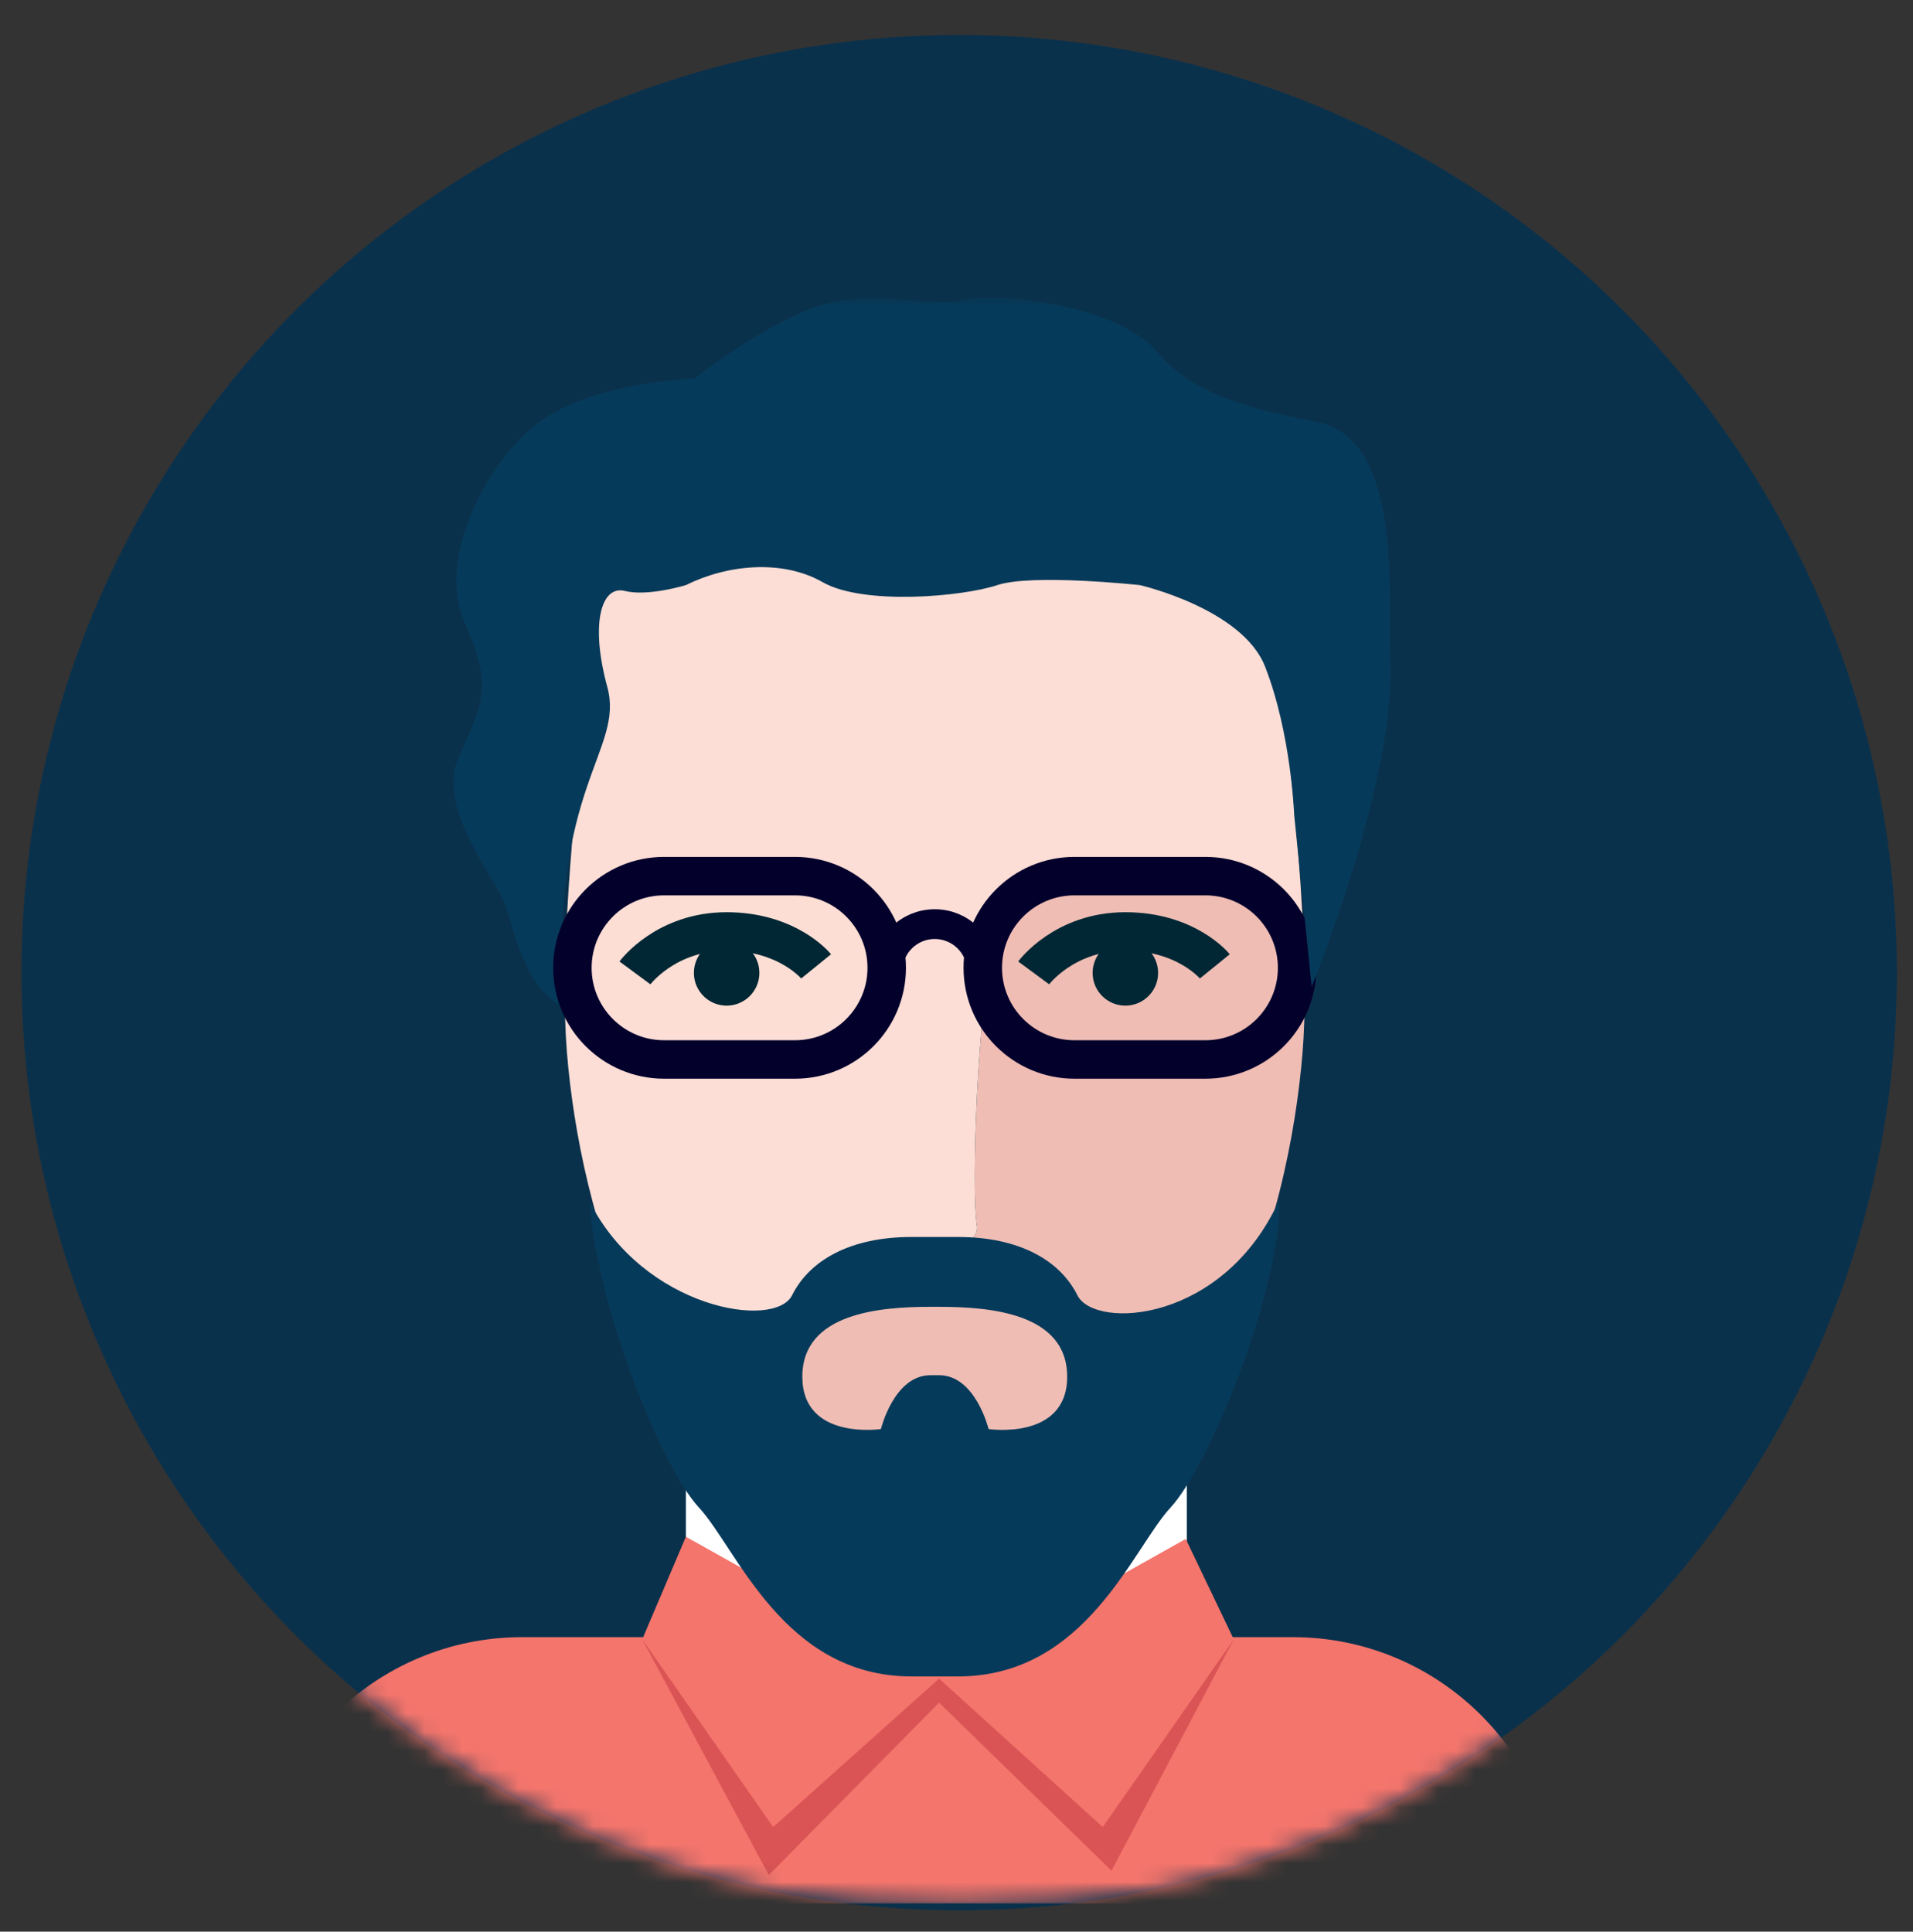 <svg height="103" viewBox="0 0 102 103" width="102" xmlns="http://www.w3.org/2000/svg" xmlns:xlink="http://www.w3.org/1999/xlink"><rect x="0" y="0" width="102" height="103" fill="#333333" stroke="none"/><defs><circle id="a" cx="50" cy="50" r="50"/><mask id="b" fill="#fff"><use fill="#fff" fill-rule="evenodd" xlink:href="#a"/></mask><mask id="c" fill="#fff"><path d="m0 85.633h69.483v-85.633h-69.483z" fill="#fff" fill-rule="evenodd"/></mask></defs><g fill="none" fill-rule="evenodd" transform="translate(1.143 1.864)"><use fill="#0a314c" xlink:href="#a"/><g mask="url(#b)"><g transform="translate(12.5 14)"><path d="m27.584 59.252c-1.087-4.345 2.173-5.276 3.723-6.363 1.552-1.087 7.449-1.707 7.139-3.414-.31-1.707 0-11.483.931-15.363.932-3.88 4.811-3.104 7.915-3.104 0 0 1.706 0 4.654.156 1.12.059 2.529.79 3.858 1.844-.456-8.721-2.09-19.069-2.09-19.069s-10.939.233-15.363.233h-4.31c-4.424 0-15.364-.233-15.364-.233s-2.793 17.691-2.093 26.303c.665 8.21 4.298 22.963 16.328 24.328-2.43-1.437-4.826-3.308-5.328-5.318" fill="#fcded6" fill-rule="evenodd"/><path d="m37.654 64.683c13.501 0 17.457-15.828 18.156-24.441.164-2.025.134-4.554-.006-7.235-1.328-1.053-2.737-1.784-3.857-1.844-2.948-.155-4.656-.155-4.656-.155-3.104 0-6.982-.776-7.914 3.104-.931 3.88-1.241 13.656-.931 15.363.31 1.707-5.587 2.327-7.139 3.414-1.551 1.086-4.811 2.017-3.723 6.362.502 2.01 2.897 3.882 5.327 5.319.591.067 1.196.113 1.828.113z" fill="#efbdb4" fill-rule="evenodd"/><path d="m33.675 35.935c0-1.393 1.128-2.522 2.521-2.522s2.523 1.129 2.523 2.522" fill="none" stroke="#04002c" stroke-width="1.587"/><path d="m48.106 36.014c0 .964-.782 1.746-1.746 1.746-.964 0-1.746-.782-1.746-1.746 0-.964.782-1.746 1.746-1.746.964 0 1.746.782 1.746 1.746" fill="#012734" fill-rule="evenodd"/><path d="m41.472 36.014s1.629-2.211 4.888-2.211c3.259 0 4.771 1.863 4.771 1.863" fill="none" stroke="#012734" stroke-width="2.051"/><g fill-rule="evenodd"><path d="m22.929 71.434h26.711v-9.427h-26.711z" fill="#fff" mask="url(#c)"/><path d="m69.483 85.633c0-7.842-6.357-14.199-14.199-14.199h-6.402-28.281-6.402c-7.842 0-14.199 6.357-14.199 14.199z" fill="#f4756c" mask="url(#c)"/><path d="m36.43 73.645s-8.845 8.264-8.845 7.914c0-.349-6.984-10.009-6.984-10.009l2.328-5.47z" fill="#f4756c" mask="url(#c)"/><path d="m36.312 73.645s8.845 8.264 8.845 7.914c0-.349 6.984-10.009 6.984-10.009l-2.561-5.354z" fill="#f4756c" mask="url(#c)"/><path d="m39.068 60.338s-.698-2.871-2.638-2.871h-.465c-1.94 0-2.639 2.871-2.639 2.871s-4.189.621-4.189-2.794c0-3.413 4.189-3.724 6.828-3.724h.465c2.638 0 6.828.311 6.828 3.724 0 3.415-4.19 2.794-4.19 2.794m4.733-7.138c-.932-1.863-3.104-3.104-6.363-3.104h-2.482c-3.26 0-5.432 1.241-6.364 3.104-.93 1.862-7.913.698-10.784-4.966.31 5.432 3.802 14.122 5.819 16.294 2.018 2.173 4.501 9 11.329 9h2.482c6.828 0 9.311-6.827 11.328-9 2.018-2.173 5.819-11.329 5.819-16.449-2.949 6.595-9.854 6.983-10.784 5.121" fill="#063a5a" mask="url(#c)"/><path d="m24.79 31.319c-3.499.766-6.052 1.086-6.518 2.638-.465 1.552-.465 4.966 2.638 5.121 3.104.155 8.07.311 9.311-.311 1.241-.62 3.258-4.034 2.638-5.431-.62-1.396-3.104-3.104-8.07-2.018" fill="#fcded4" mask="url(#c)"/><path d="m26.847 36.014c0 .964-.782 1.746-1.747 1.746-.964 0-1.745-.782-1.745-1.746 0-.964.781-1.746 1.745-1.746.964 0 1.747.782 1.747 1.746" fill="#012734" mask="url(#c)"/></g><path d="m20.212 36.014s1.631-2.211 4.888-2.211c3.26 0 4.772 1.863 4.772 1.863" fill="none" mask="url(#c)" stroke="#012734" stroke-width="2.051"/><path d="m43.646 40.63h6.983c2.701 0 4.889-2.189 4.889-4.888 0-2.699-2.188-4.888-4.889-4.888h-6.983c-2.699 0-4.888 2.189-4.888 4.888 0 2.699 2.189 4.888 4.888 4.888z" fill="none" mask="url(#c)" stroke="#04002c" stroke-width="2.051"/><path d="m20.6 71.55 6.75 12.57 9.078-9.194 9.194 8.962 6.518-12.337-6.984 10.009-8.728-7.915-8.846 7.915z" fill="#da5455" fill-rule="evenodd" mask="url(#c)"/><path d="m22.927 15.336c2.175-1.086 5.123-1.396 7.295-.156 2.173 1.242 7.449.777 9.311.156 1.863-.621 7.604 0 7.604 0s5.464 1.256 6.673 4.345c1.396 3.569 1.552 7.914 1.552 7.914l.931 9.156s4.501-11.018 4.189-17.38c-.153-3.138.777-11.794-3.879-12.725-2.551-.51-6.518-1.242-8.535-3.725-2.018-2.483-8.535-3.258-10.242-2.793-1.707.465-4.811-.62-7.759.31-2.948.932-6.673 3.88-6.673 3.88s-5.121.156-8.07 2.173c-2.948 2.017-5.741 7.449-4.189 10.863 1.551 3.414.93 4.345-.311 7.138-1.242 2.794 2.018 6.518 2.483 7.914.465 1.397 1.086 4.501 3.104 5.432-.777-11.794 3.258-13.656 2.327-17.07-.93-3.414-.31-5.432.932-5.121 1.242.311 3.257-.311 3.257-.311" fill="#063a5a" fill-rule="evenodd" mask="url(#c)"/><path d="m21.765 40.63h6.982c2.701 0 4.889-2.189 4.889-4.888 0-2.699-2.188-4.888-4.889-4.888h-6.982c-2.699 0-4.888 2.189-4.888 4.888 0 2.699 2.189 4.888 4.888 4.888z" fill="none" mask="url(#c)" stroke="#04002c" stroke-width="2.051"/></g></g></g></svg>